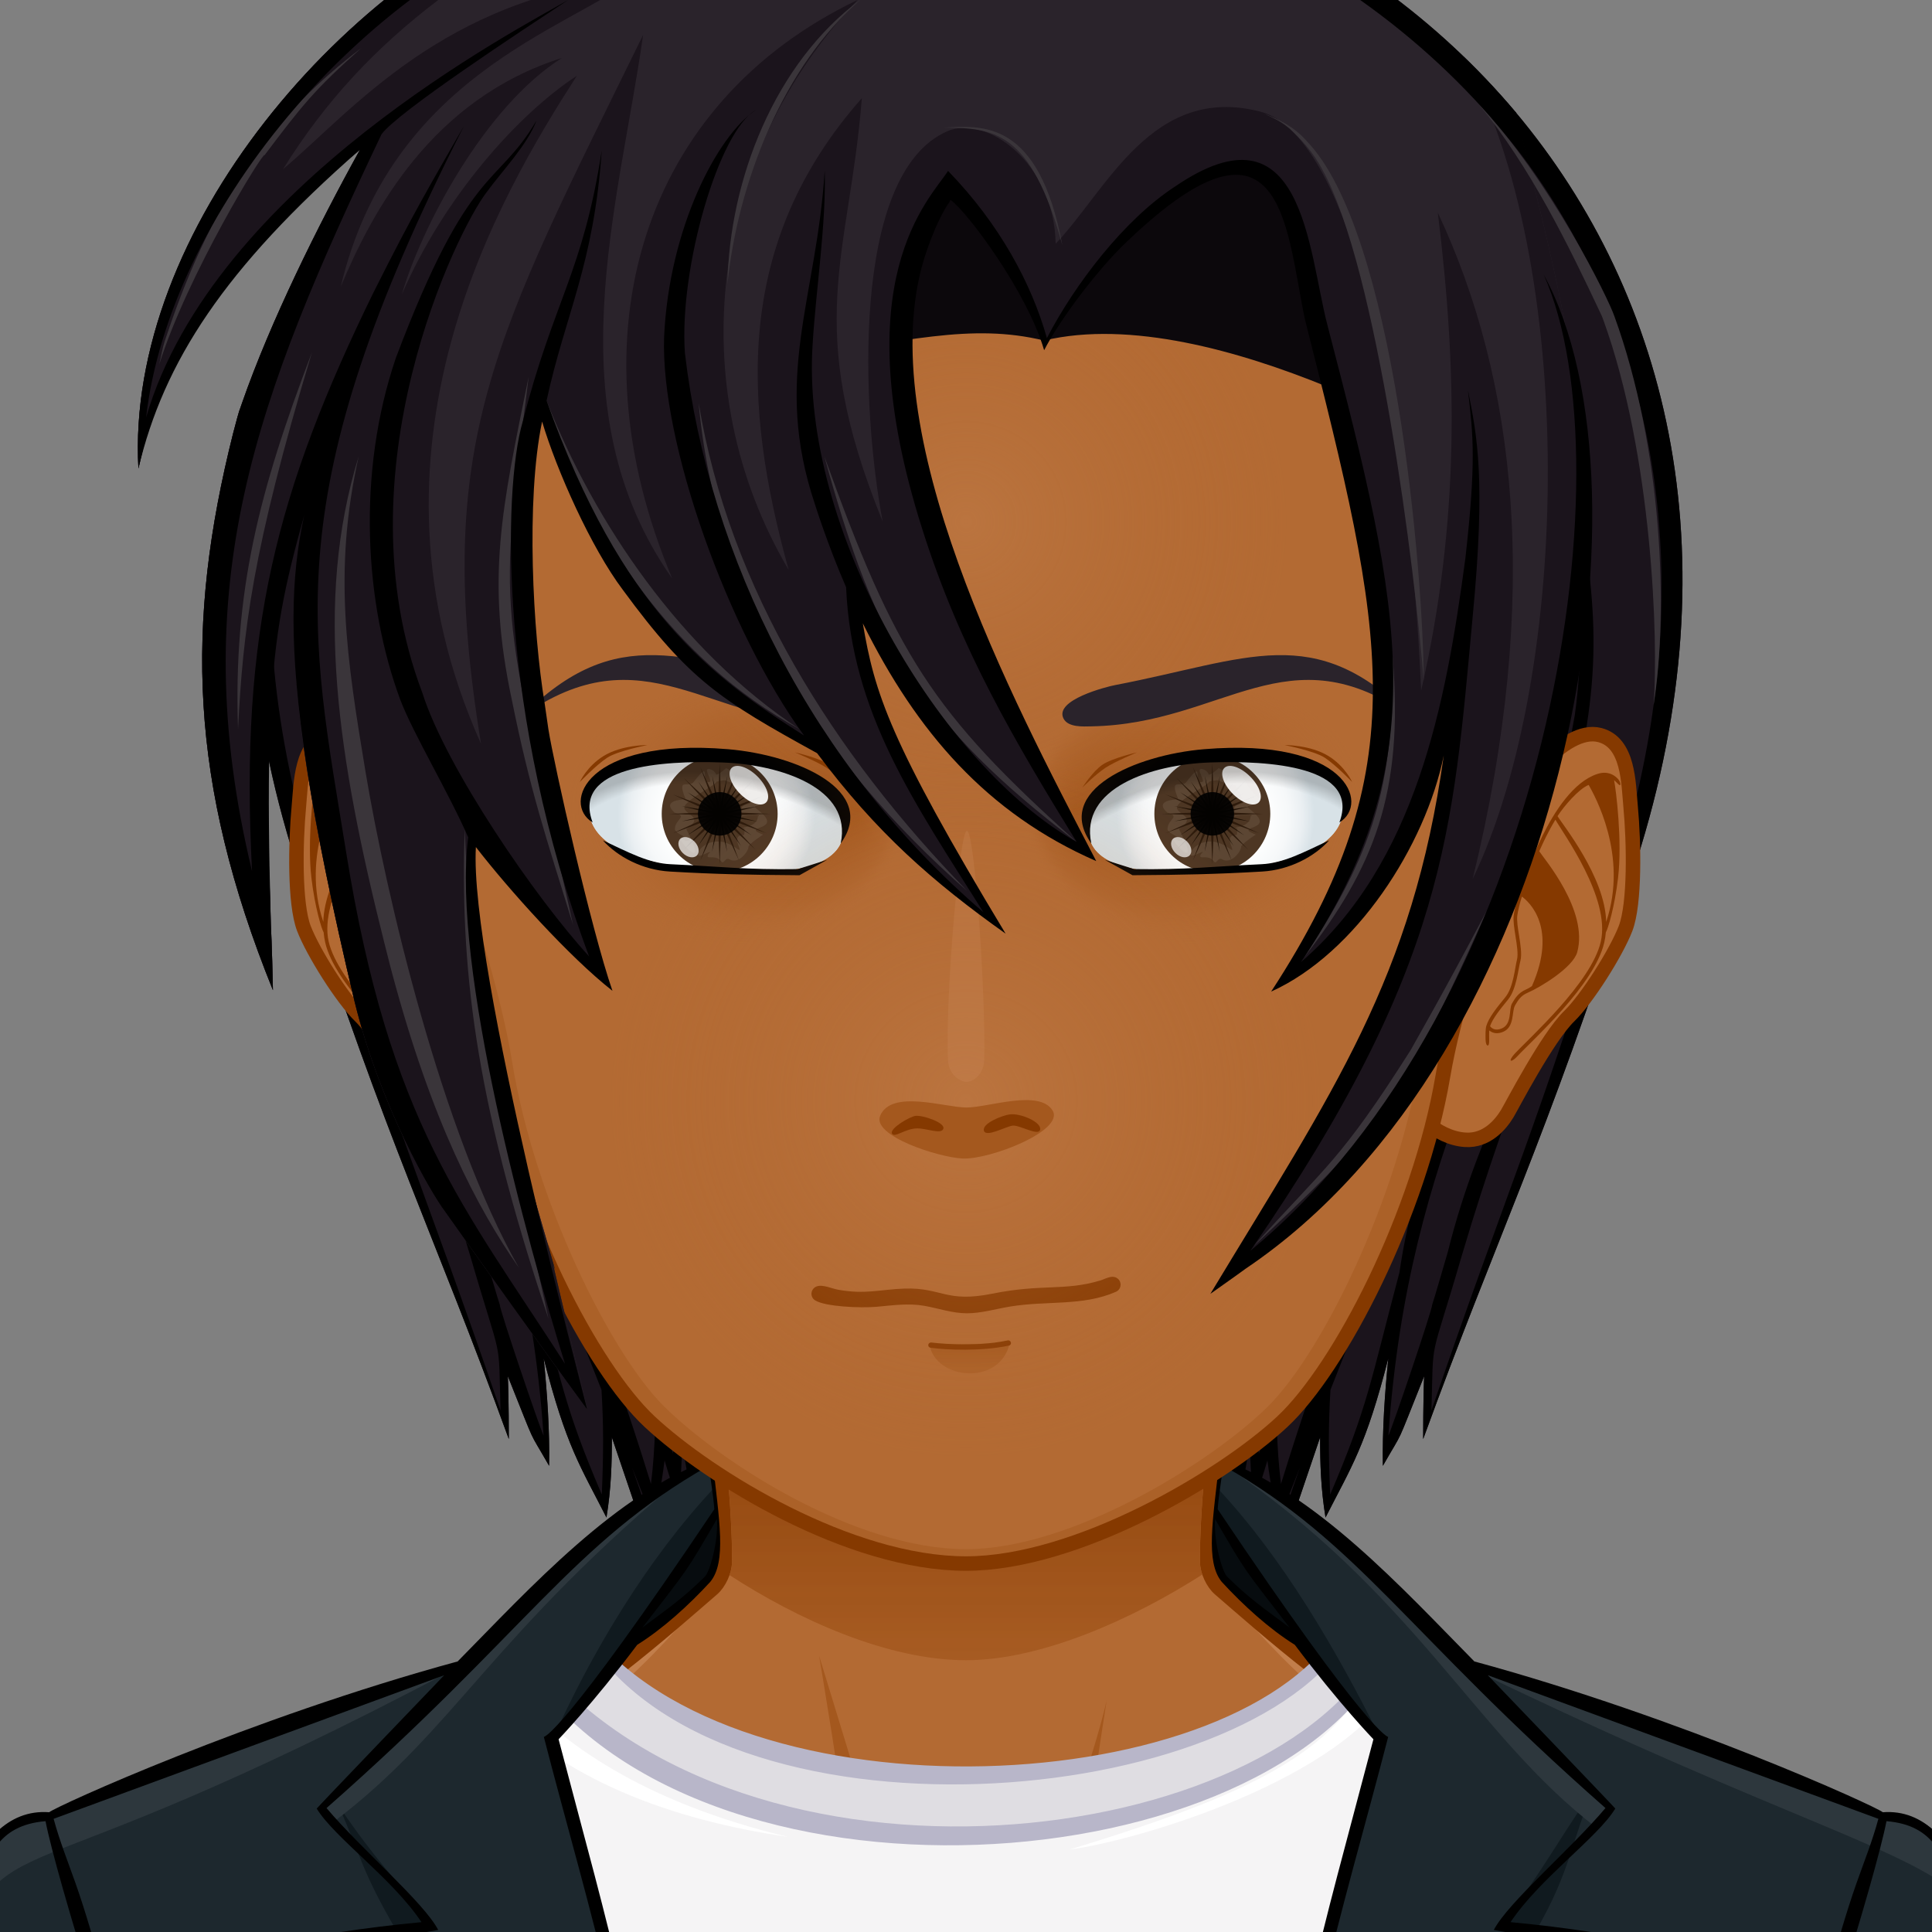 <?xml version="1.0"?>
<svg xmlns="http://www.w3.org/2000/svg" version="1.1" width="600px" height="600px" viewBox="0 0 200 200" style="overflow:hidden!important;">
  <rect x="0" y="0" width="200" height="200" fill="#808080" stroke="none"/>
  <defs id="SvgjsDefs1007">
    <radialGradient id="SvgjsRadialGradient2904" cx="100" cy="114" r="41" gradientUnits="userSpaceOnUse" class="svga-on-canvas-facehighlight-gradient-single-0">
      <stop id="SvgjsStop2905" stop-opacity="0.5" stop-color="#c27e4b" offset="0"/>
      <stop id="SvgjsStop2906" stop-opacity="0" stop-color="#b36a33" offset="0.9"/>
    </radialGradient>
    <radialGradient id="SvgjsRadialGradient2908" cx="100" cy="54" r="37" gradientUnits="userSpaceOnUse" class="svga-on-canvas-facehighlight-gradient-single-1">
      <stop id="SvgjsStop2909" stop-opacity="0.5" stop-color="#c27e4b" offset="0"/>
      <stop id="SvgjsStop2910" stop-opacity="0" stop-color="#b36a33" offset="0.9"/>
    </radialGradient>
    <linearGradient id="SvgjsLinearGradient3033" x1="100" y1="142" x2="100" y2="139" gradientUnits="userSpaceOnUse" class="svga-on-canvas-mouth-gradient-single-0">
      <stop id="SvgjsStop3034" stop-opacity="1" stop-color="#ab6128" offset="0.1"/>
      <stop id="SvgjsStop3035" stop-opacity="1" stop-color="#a4581e" offset="1"/>
    </linearGradient>
    <radialGradient id="SvgjsRadialGradient3848" cx="125.861" cy="84.497" r="10.213" gradientTransform="matrix(-1 0 0 1 200 0)" gradientUnits="userSpaceOnUse" class="svga-on-canvas-eyesback-gradient-left-0">
      <stop id="SvgjsStop3849" stop-opacity="1" stop-color="#ffffff" offset="0"/>
      <stop id="SvgjsStop3850" stop-opacity="1" stop-color="#fdfefe" offset="0.544"/>
      <stop id="SvgjsStop3851" stop-opacity="1" stop-color="#f6f8f9" offset="0.74"/>
      <stop id="SvgjsStop3852" stop-opacity="1" stop-color="#eaeff2" offset="0.879"/>
      <stop id="SvgjsStop3853" stop-opacity="1" stop-color="#d9e3e8" offset="0.992"/>
      <stop id="SvgjsStop3854" stop-opacity="1" stop-color="#d8e2e7" offset="1"/>
    </radialGradient>
    <radialGradient id="SvgjsRadialGradient3856" cx="125.861" cy="84.497" r="10.213" gradientUnits="userSpaceOnUse" class="svga-on-canvas-eyesback-gradient-right-0">
      <stop id="SvgjsStop3857" stop-opacity="1" stop-color="#ffffff" offset="0"/>
      <stop id="SvgjsStop3858" stop-opacity="1" stop-color="#fdfefe" offset="0.544"/>
      <stop id="SvgjsStop3859" stop-opacity="1" stop-color="#f6f8f9" offset="0.74"/>
      <stop id="SvgjsStop3860" stop-opacity="1" stop-color="#eaeff2" offset="0.879"/>
      <stop id="SvgjsStop3861" stop-opacity="1" stop-color="#d9e3e8" offset="0.992"/>
      <stop id="SvgjsStop3862" stop-opacity="1" stop-color="#d8e2e7" offset="1"/>
    </radialGradient>
    <radialGradient id="SvgjsRadialGradient3864" cx="125.861" cy="84.497" r="10.213" gradientTransform="matrix(-1 0 0 1 200 0)" gradientUnits="userSpaceOnUse" class="svga-on-canvas-eyesfront-gradient-left-0">
      <stop id="SvgjsStop3865" stop-opacity="1" stop-color="#ffffff" offset="0"/>
      <stop id="SvgjsStop3866" stop-opacity="1" stop-color="#fdfefe" offset="0.544"/>
      <stop id="SvgjsStop3867" stop-opacity="1" stop-color="#f6f8f9" offset="0.74"/>
      <stop id="SvgjsStop3868" stop-opacity="1" stop-color="#eaeff2" offset="0.879"/>
      <stop id="SvgjsStop3869" stop-opacity="1" stop-color="#d9e3e8" offset="0.992"/>
      <stop id="SvgjsStop3870" stop-opacity="1" stop-color="#d8e2e7" offset="1"/>
    </radialGradient>
    <radialGradient id="SvgjsRadialGradient3874" cx="123.755" cy="83.738" fx="136.189" fy="83.773" r="17.684" gradientTransform="matrix(1 0.021 0.017 -0.8 -48.877 148.139)" gradientUnits="userSpaceOnUse" class="svga-on-canvas-eyesfront-gradient-left-3">
      <stop id="SvgjsStop3875" stop-opacity="1" stop-color="#a4581e" offset="0"/>
      <stop id="SvgjsStop3876" stop-opacity="0.3" stop-color="#a4581e" offset="0.7"/>
      <stop id="SvgjsStop3877" stop-opacity="0" stop-color="#b36a33" offset="1"/>
    </radialGradient>
    <radialGradient id="SvgjsRadialGradient3879" cx="122.636" cy="100.958" r="25.824" gradientTransform="matrix(-0.875 -0.485 -0.364 0.656 221.333 94.188)" gradientUnits="userSpaceOnUse" class="svga-on-canvas-eyesfront-gradient-left-4">
      <stop id="SvgjsStop3880" stop-opacity="0" stop-color="#000000" offset="0.94"/>
      <stop id="SvgjsStop3881" stop-opacity="0.2" stop-color="#000000" offset="1"/>
    </radialGradient>
    <radialGradient id="SvgjsRadialGradient3885" cx="125.861" cy="84.497" r="10.213" gradientUnits="userSpaceOnUse" class="svga-on-canvas-eyesfront-gradient-right-0">
      <stop id="SvgjsStop3886" stop-opacity="1" stop-color="#ffffff" offset="0"/>
      <stop id="SvgjsStop3887" stop-opacity="1" stop-color="#fdfefe" offset="0.544"/>
      <stop id="SvgjsStop3888" stop-opacity="1" stop-color="#f6f8f9" offset="0.74"/>
      <stop id="SvgjsStop3889" stop-opacity="1" stop-color="#eaeff2" offset="0.879"/>
      <stop id="SvgjsStop3890" stop-opacity="1" stop-color="#d9e3e8" offset="0.992"/>
      <stop id="SvgjsStop3891" stop-opacity="1" stop-color="#d8e2e7" offset="1"/>
    </radialGradient>
    <radialGradient id="SvgjsRadialGradient3895" cx="123.755" cy="83.738" fx="136.19" fy="83.773" r="17.685" gradientTransform="matrix(-1 0.021 -0.017 -0.8 248.877 148.139)" gradientUnits="userSpaceOnUse" class="svga-on-canvas-eyesfront-gradient-right-3">
      <stop id="SvgjsStop3896" stop-opacity="1" stop-color="#a4581e" offset="0"/>
      <stop id="SvgjsStop3897" stop-opacity="0.3" stop-color="#a4581e" offset="0.7"/>
      <stop id="SvgjsStop3898" stop-opacity="0" stop-color="#b36a33" offset="1"/>
    </radialGradient>
    <radialGradient id="SvgjsRadialGradient3900" cx="122.636" cy="100.958" r="25.824" gradientTransform="matrix(0.875 -0.485 0.364 0.656 -21.333 94.188)" gradientUnits="userSpaceOnUse" class="svga-on-canvas-eyesfront-gradient-right-4">
      <stop id="SvgjsStop3901" stop-opacity="0" stop-color="#000000" offset="0.94"/>
      <stop id="SvgjsStop3902" stop-opacity="0.2" stop-color="#000000" offset="1"/>
    </radialGradient>
    <radialGradient id="SvgjsRadialGradient3907" cx="-568.659" cy="-521.042" r="59.751" gradientTransform="matrix(0.096 -0.025 0.025 0.096 141.281 119.989)" gradientUnits="userSpaceOnUse" class="svga-on-canvas-eyesiris-gradient-left-1">
      <stop id="SvgjsStop3908" stop-opacity="1" stop-color="#ffffff" offset="0"/>
      <stop id="SvgjsStop3909" stop-opacity="0" stop-color="#ffffff" offset="1"/>
    </radialGradient>
    <radialGradient id="SvgjsRadialGradient3911" cx="-582.838" cy="-519.099" r="59.745" gradientTransform="matrix(0.099 8.856319e-004 -0.001 0.099 131.113 135.986)" gradientUnits="userSpaceOnUse" class="svga-on-canvas-eyesiris-gradient-left-2">
      <stop id="SvgjsStop3912" stop-opacity="1" stop-color="#ffffff" offset="0"/>
      <stop id="SvgjsStop3913" stop-opacity="0" stop-color="#ffffff" offset="1"/>
    </radialGradient>
    <linearGradient id="SvgjsLinearGradient3917" x1="122.67" y1="88.268" x2="123.606" y2="87.152" gradientTransform="matrix(1 0 0 1 -52 0)" gradientUnits="userSpaceOnUse" class="svga-on-canvas-eyesiris-gradient-left-5">
      <stop id="SvgjsStop3918" stop-opacity="1" stop-color="#ffffff" offset="0"/>
      <stop id="SvgjsStop3919" stop-opacity="0" stop-color="#ffffff" offset="1"/>
    </linearGradient>
    <linearGradient id="SvgjsLinearGradient3921" x1="127.212" y1="82.296" x2="126.463" y2="83.189" gradientTransform="matrix(1 0 0 1 -52 0)" gradientUnits="userSpaceOnUse" class="svga-on-canvas-eyesiris-gradient-left-6">
      <stop id="SvgjsStop3922" stop-opacity="1" stop-color="#ffffff" offset="0"/>
      <stop id="SvgjsStop3923" stop-opacity="0" stop-color="#ffffff" offset="1"/>
    </linearGradient>
    <linearGradient id="SvgjsLinearGradient3925" x1="129.636" y1="79.822" x2="127.91" y2="81.879" gradientTransform="matrix(1 0 0 1 -52 0)" gradientUnits="userSpaceOnUse" class="svga-on-canvas-eyesiris-gradient-left-7">
      <stop id="SvgjsStop3926" stop-opacity="1" stop-color="#ffffff" offset="0"/>
      <stop id="SvgjsStop3927" stop-opacity="0" stop-color="#ffffff" offset="1"/>
    </linearGradient>
    <radialGradient id="SvgjsRadialGradient3930" cx="-568.654" cy="-521.042" r="59.752" gradientTransform="matrix(0.096 -0.025 0.025 0.096 193.28 119.989)" gradientUnits="userSpaceOnUse" class="svga-on-canvas-eyesiris-gradient-right-1">
      <stop id="SvgjsStop3931" stop-opacity="1" stop-color="#ffffff" offset="0"/>
      <stop id="SvgjsStop3932" stop-opacity="0" stop-color="#ffffff" offset="1"/>
    </radialGradient>
    <radialGradient id="SvgjsRadialGradient3934" cx="-582.833" cy="-519.102" r="59.747" gradientTransform="matrix(0.099 8.856319e-004 -0.001 0.099 183.113 135.986)" gradientUnits="userSpaceOnUse" class="svga-on-canvas-eyesiris-gradient-right-2">
      <stop id="SvgjsStop3935" stop-opacity="1" stop-color="#ffffff" offset="0"/>
      <stop id="SvgjsStop3936" stop-opacity="0" stop-color="#ffffff" offset="1"/>
    </radialGradient>
    <linearGradient id="SvgjsLinearGradient3940" x1="122.67" y1="88.268" x2="123.606" y2="87.152" gradientUnits="userSpaceOnUse" class="svga-on-canvas-eyesiris-gradient-right-5">
      <stop id="SvgjsStop3941" stop-opacity="1" stop-color="#ffffff" offset="0"/>
      <stop id="SvgjsStop3942" stop-opacity="0" stop-color="#ffffff" offset="1"/>
    </linearGradient>
    <linearGradient id="SvgjsLinearGradient3944" x1="127.212" y1="82.296" x2="126.463" y2="83.189" gradientUnits="userSpaceOnUse" class="svga-on-canvas-eyesiris-gradient-right-6">
      <stop id="SvgjsStop3945" stop-opacity="1" stop-color="#ffffff" offset="0"/>
      <stop id="SvgjsStop3946" stop-opacity="0" stop-color="#ffffff" offset="1"/>
    </linearGradient>
    <linearGradient id="SvgjsLinearGradient3948" x1="129.636" y1="79.822" x2="127.91" y2="81.879" gradientUnits="userSpaceOnUse" class="svga-on-canvas-eyesiris-gradient-right-7">
      <stop id="SvgjsStop3949" stop-opacity="1" stop-color="#ffffff" offset="0"/>
      <stop id="SvgjsStop3950" stop-opacity="0" stop-color="#ffffff" offset="1"/>
    </linearGradient>
    <radialGradient id="SvgjsRadialGradient4066" cx="100" cy="225" r="250" gradientUnits="userSpaceOnUse" class="svga-on-canvas-backs-gradient-single-1">
      <stop id="SvgjsStop4067" stop-opacity="0" stop-color="#ecf0f1" offset="0"/>
      <stop id="SvgjsStop4068" stop-opacity="1" stop-color="#c6dce2" offset="1"/>
    </radialGradient>
    <linearGradient id="SvgjsLinearGradient4108" x1="100" y1="172" x2="100" y2="122" gradientUnits="userSpaceOnUse" class="svga-on-canvas-chinshadow-gradient-single-0">
      <stop id="SvgjsStop4109" stop-opacity="0.8" stop-color="#a4581e" offset="0"/>
      <stop id="SvgjsStop4110" stop-opacity="1" stop-color="#853900" offset="0.7"/>
    </linearGradient>
  </defs>
  <g id="svga-group-wrapper">
    <g id="svga-group-backs-single"/>
    <g id="svga-group-humanwrap-move" transform="matrix(1,0,0,1,0,0)">
      <g id="svga-group-humanwrap" transform="matrix(1,0,0,1,0,0)">
        <g id="svga-group-hair-back-move" transform="matrix(1,0,0,1,0,0)">
          <g id="svga-group-hair-back" transform="matrix(1.02,0,0,1,-2,-0.01)">
            <path id="SvgjsPath3969" d="M155.728 11.564H44.272C28.491 30.71 21.813 58.319 32.461 90.745c8.949 28.091 13.512 36.882 21.14 58.24 0 0 0.003-4.164-0.1-6.51 3.068 7.797 1.906 5.192 4.189 9.279 0.064-3.704-0.192-7.47-0.55-11.13 2.294 9.156 3.72 11.162 6.37 16.48 0.481-3.005 0.55-5.61 0.55-8.3 0.006 0.022 5.33 16.002 5.33 16.02 0.26 0.771 0.51 1.5 0.73 2.15 0.284-3.106 0.558-7.202 0.773-11.023 0.698 2.131 1.545 4.613 2.445 7.111 0.388 2.607 0.785 5.354 1.151 8.021 0.15-1.35 50.867-1.35 51.018 0 0.366-2.668 0.764-5.415 1.151-8.023 0.9-2.498 1.747-4.979 2.445-7.109 0.216 3.821 0.489 7.917 0.773 11.023 0.221-0.65 0.471-1.38 0.73-2.15 0-0.018 5.324-15.997 5.33-16.02 0 2.689 0.068 5.295 0.55 8.3 2.65-5.318 4.076-7.324 6.37-16.48 -0.357 3.66-0.614 7.426-0.55 11.13 2.283-4.087 1.121-1.482 4.189-9.279 -0.103 2.346-0.1 6.51-0.1 6.51 7.628-21.358 12.19-30.149 21.14-58.24C178.187 58.319 171.509 30.71 155.728 11.564z" fill="#1b141c" stroke-width="none" opacity="1"/>
            <path id="SvgjsPath3970" d="M155.731 11.562l1.149 5.18c13.415 18.712 18.158 44.437 8.958 73.864 -7.896 26.509-10.606 31.566-18.6 55.41 0.228-8.06-0.251-4.342 3.07-15.99 5.598-19.239 8.217-21.629 8.96-32.09 -1.767 11.506-7.022 17.952-10.37 31.68 -0.112 0.387-1.438 5.071-1.58 5.44 0 0.564-3.993 12.566-4.45 13.58 2.057-30.407 12.97-43.777 18.92-67.34 3.275-14.069 1.713-20.565-0.21-34.17 -0.978-6.889-2.307-14.719-5.38-17.19 3.303 3.303 4.087 11.762 4.66 17.22 0.404 3.898 2.475 15.697 0.93 26.87 -3.525 20.76-15.2 39.243-17.79 57.66 0 0 0.01 0.01 0 0.02 -2.935 11.237-3.169 13.813-7.04 23.021 -0.176-4.356-0.183-7.088 0.031-10.836 5.971-15.562 4.394-10.082 7.99-29.964 -0.22 0.598-3.94 11.747-7.424 22.354 0.236-2.84 0.535-6.295 0.902-10.704 0 0 0 0.01-0.01 0.03 -3.081 20.755-1.168 10.467-6.479 28.02 -1.796-14.726 2.294-35.978 2.71-39.279 -3.055 12.144-4.802 21.952-4.28 33.93 -0.307 0.995-0.52 1.694-0.678 2.22 -0.717-11.735-0.791-13.635-0.795-13.939 -0.376 17.315 0.313 1.76-2.906 25.071 -0.216 0.637-0.442 1.305-0.69 2.038 -0.74-5.766-1.127-13.335-1.421-16.189 -2.111-0.395-4.519-0.51-6.55-0.51 -9.976 0.257-3.828 0.929-17.36 1.256 -13.532-0.327-7.385-0.999-17.361-1.256 -2.031 0-4.438 0.115-6.55 0.51 -0.294 2.854-0.68 10.424-1.42 16.189 -0.249-0.733-0.475-1.401-0.69-2.038 -3.211-23.254-2.532-7.841-2.906-25.071 -0.004 0.305-0.079 2.204-0.795 13.94 -0.158-0.524-0.371-1.225-0.678-2.221 0.521-11.978-1.225-21.786-4.28-33.93 0.416 3.302 4.506 24.554 2.71 39.279 -5.323-17.587-3.395-7.268-6.479-28.02 -0.01-0.021-0.01-0.03-0.01-0.03 0.368 4.41 0.666 7.865 0.902 10.705 -3.483-10.606-7.204-21.757-7.424-22.354 3.596 19.873 2.02 14.401 7.991 29.965 0.214 3.747 0.207 6.479 0.031 10.835 -3.871-9.208-4.105-11.783-7.04-23.021 -0.01-0.01 0-0.02 0-0.02 -2.59-18.417-14.265-36.9-17.79-57.66 -1.545-11.173 0.525-22.972 0.93-26.87 0.573-5.458 1.357-13.917 4.66-17.22 -3.073 2.471-4.402 10.301-5.38 17.19 -1.923 13.605-3.485 20.101-0.21 34.17 5.95 23.563 16.863 36.933 18.92 67.34 -0.457-1.014-4.45-13.016-4.45-13.58 -0.143-0.369-1.468-5.054-1.58-5.44 -3.348-13.728-8.604-20.174-10.37-31.68 0.743 10.461 3.362 12.851 8.96 32.09 3.321 11.648 2.843 7.931 3.07 15.99 -7.993-23.844-10.703-28.901-18.6-55.41 -9.2-29.427-4.457-55.152 8.958-73.864l1.149-5.18C28.488 30.708 21.813 58.32 32.461 90.745c8.949 28.091 13.512 36.882 21.14 58.24 0 0 0.003-4.164-0.1-6.51 3.068 7.797 1.906 5.192 4.189 9.279 0.064-3.704-0.192-7.47-0.55-11.13 2.294 9.156 3.72 11.162 6.37 16.48 0.481-3.005 0.55-5.61 0.55-8.3 0.006 0.022 5.33 16.002 5.33 16.02 0.26 0.771 0.51 1.5 0.73 2.15 0.284-3.106 0.558-7.202 0.773-11.023 2.884 8.8 2.179 4.808 3.597 15.133 0.15-1.35 0.303-2.573 0.458-3.707 0.02 0.052 0.041 0.105 0.061 0.157 2.231-14.414 2.258-12.435 3.011-18.76 19.125 1.023 24.679 1.032 43.959 0 0.757 6.367 0.762 4.21 3.011 18.76 0.021-0.052 0.041-0.105 0.061-0.158 0.155 1.134 0.308 2.358 0.458 3.708 1.419-10.337 0.714-6.334 3.597-15.133 0.216 3.821 0.489 7.917 0.773 11.023 0.221-0.65 0.471-1.38 0.73-2.15 0-0.018 5.324-15.997 5.33-16.02 0 2.689 0.068 5.295 0.55 8.3 2.65-5.318 4.076-7.324 6.37-16.48 -0.357 3.66-0.614 7.426-0.55 11.13 2.283-4.087 1.121-1.482 4.189-9.279 -0.103 2.346-0.1 6.51-0.1 6.51 7.628-21.358 12.19-30.149 21.14-58.24C178.187 58.32 171.512 30.708 155.731 11.562zM69.491 163.165c-1.323-5.24-2.458-8.576-3.365-11.2 1.074 2.769 1.867 4.804 2.233 5.771 0.499-2.595 0.93-5.54 1.05-6.54 0.171 0.597 0.405 1.37 0.686 2.266C69.925 156.226 69.726 159.425 69.491 163.165zM71.052 153.015c0.061-1.21 0.115-2.355 0.159-3.379 0.122 0.597 0.601 3.492 1.213 7.415C71.652 154.783 71.276 153.685 71.052 153.015zM77.631 148.405c-0.097 0.384-0.678 3.295-1.321 6.632 0.183-2.979 0.253-5.581 0.209-7.292 1.364-0.173 5.699-0.332 12.026 0.629C85.419 148.395 81.815 148.405 77.631 148.405zM122.369 148.405c-4.185 0-7.789-0.011-10.915-0.031 5.565-0.845 10.097-0.874 12.026-0.629 -0.044 1.711 0.026 4.312 0.21 7.29C123.047 151.698 122.466 148.788 122.369 148.405zM127.576 157.051c0.611-3.924 1.091-6.818 1.213-7.415 0.044 1.023 0.098 2.168 0.159 3.379C128.724 153.684 128.348 154.783 127.576 157.051zM130.509 163.165c-0.234-3.74-0.434-6.939-0.604-9.704 0.28-0.896 0.515-1.669 0.686-2.266 0.119 1 0.551 3.945 1.05 6.54 0.366-0.967 1.159-3.004 2.234-5.776C132.968 154.584 131.833 157.921 130.509 163.165z" fill="#000000" stroke-width="none" opacity="1"/>
          </g>
        </g>
        <g id="svga-group-humanbody-single">
          <path id="SvgjsPath2911" d="M195.417 199.778c-2.196-4.746-8.195-11.779-14.86-13.722 -8.239-2.403-26.837-5.308-33.733-6.923 -5.528-1.296-16.662-11.294-20.564-14.65 -0.7-0.6-1.273-1.839-1.287-2.76 -0.139-10.864 4.195-39.724 4.195-39.724H100 70.833c0 0 4.334 28.859 4.193 39.724 -0.011 0.921-0.587 2.16-1.285 2.76 -3.902 3.356-15.036 13.354-20.564 14.65 -6.897 1.615-25.495 4.619-33.733 7.022 -6.667 1.942-12.664 8.876-14.86 13.622 -3.708 8.008-4.584 22.5-4.584 35h100 100C200 222.278 199.123 207.786 195.417 199.778z" fill="#b36a33" stroke-width="none" opacity="1" stroke="none"/>
          <path id="SvgjsPath2912" d="M159.156 184.058c24.342 3.542 34.586 8.708 37.794 50.721H200c0-12.5-0.877-26.992-4.583-35 -2.196-4.746-8.195-11.779-14.86-13.722 -8.239-2.403-26.837-5.308-33.733-6.923 -5.528-1.296-18.242-12.069-21.643-16.35 3.36 4.704 12.791 15.605 21.054 18.46C150.188 182.61 153.48 183.232 159.156 184.058zM53.766 181.244c8.263-2.854 17.693-13.756 21.054-18.46 -3.4 4.28-16.114 15.054-21.643 16.35 -6.896 1.615-25.494 4.619-33.733 7.022 -6.665 1.942-12.664 8.876-14.86 13.622 -3.706 8.008-4.583 22.5-4.583 35h3.05c3.188-41.744 13.475-47.183 37.794-50.721C46.52 183.232 49.813 182.61 53.766 181.244z" fill="#c27e4b" stroke-width="none" opacity="1" stroke="none"/>
          <path id="SvgjsPath2913" d="M95.646 197.62c0 0-5.074-1.609-7.083-2.379 -10.449-4.009-44.395-6.607-44.395-6.607s35.754 1.419 43.644 2.779c-0.458-4.767-3.017-20.004-3.017-20.004s5.149 16.815 6.409 21.057C91.878 194.734 95.646 197.62 95.646 197.62zM106.445 196.278c-0.089 0.073-0.191 0.168-0.302 0.268C106.256 196.461 106.358 196.372 106.445 196.278zM95.646 197.62c0 0 2.893 2.992 4.347 3.03 1.91 0.051 4.828-2.899 6.151-4.104 -1.265 0.957-4.159 1.391-5.31 1.436C99.504 198.033 95.646 197.62 95.646 197.62zM116.664 190.101c-1.545 0.248-4.386 0.789-4.386 0.789l2.287-14.89c-0.646 3.071-4.474 16.211-8.12 20.278 1.91-1.616 6.158-2.391 8.324-2.704 10.236-1.484 10.232-1.483 41.062-4.94C155.831 188.634 126.76 188.479 116.664 190.101z" fill="#a4581e" stroke-width="none" opacity="1" stroke="none"/>
          <path id="SvgjsPath2914" d="M195.417 199.778c-2.196-4.746-8.195-11.779-14.86-13.722 -8.239-2.403-26.837-5.308-33.733-6.923 -5.528-1.296-16.662-11.294-20.564-14.65 -0.7-0.6-1.273-1.839-1.287-2.76 -0.139-10.864 4.195-39.724 4.195-39.724H100 70.833c0 0 4.334 28.859 4.193 39.724 -0.011 0.921-0.587 2.16-1.285 2.76 -3.902 3.356-15.036 13.354-20.564 14.65 -6.897 1.615-25.495 4.619-33.733 7.022 -6.667 1.942-12.664 8.876-14.86 13.622 -3.708 8.008-4.584 22.5-4.584 35h100 100C200 222.278 199.123 207.786 195.417 199.778z" fill="none" stroke="#853900" stroke-width="1.5" opacity="1"/>
        </g>
        <g id="svga-group-chinshadow-single">
          <path id="SvgjsPath4107" d="M75.517 163.052c6.979 4.54 16.307 8.814 24.485 8.814 7.828 0 17.345-4.309 24.458-8.869 -0.145-0.428-0.233-0.862-0.239-1.264 -0.126-9.877 3.345-34.021 4.076-38.983H71.703c0.73 4.963 4.202 29.106 4.074 38.982C75.772 162.146 75.676 162.603 75.517 163.052z" fill="url(#SvgjsLinearGradient4108)" opacity="1"/>
        </g>
        <g id="svga-group-clothes-single">
          <path id="SvgjsPath4079" d="M42.77 235.757l1.323-60.852c0 0 10.194-2.487 16.635-6.313 17.496 21.953 69.451 17.333 78.336-0.62 1.489 0.525 2.721 1.197 4.262 1.713 5 3.386 9.213 4.494 9.213 4.494l0.935 61.685C139.188 236.052 42.77 235.757 42.77 235.757z" fill="#f5f4f5" stroke-width="none" opacity="1"/>
          <path id="SvgjsPath4080" d="M154.014 177.705c-4.236-0.719-7.611-1.697-9.452-3.544 -5.343 10.025-26.763 16.378-33.855 17.309 20.554-6.276 29.188-10.813 32.598-21.583 1.99 2.383 6.522 3.549 12.313 4.538L154.014 177.705zM52.67 174.381c1.454-0.312 2.18-1.234 3.623-1.593l-1.528-1.867c-3.114 2.234-8.971 3.305-15.9 4.424l0.188 3.738c3.956-0.79 7.817-1.788 11.429-3.323 7.483 8.485 19.168 12.659 31.06 14.387C66.624 186.562 58.07 180.511 52.67 174.381z" fill="#ffffff" stroke-width="none" opacity="1"/>
          <path id="SvgjsPath4081" d="M137.861 170.055c-5.929 11.361-50.74 24.595-76.009 0.866 -1.571 0.615-6.271 2.085-6.271 2.085 18.406 23.08 72.345 23.227 86.702-0.112C142.221 172.87 139.321 170.737 137.861 170.055z" fill="#dfdde2" stroke-width="none" opacity="1"/>
          <path id="SvgjsPath4082" d="M139.008 167.841c-10.087 18.575-62.578 21.204-78.239 0.625 -5.72 1.556-11.219 4.876-16.756 5.707l-1.243 61.584 110.703 0.107 -0.855-62.386c-3.369-0.707-6.501-2.737-9.254-3.894C141.842 168.945 140.55 168.37 139.008 167.841zM60.39 169.087c13.903 23.086 68.817 18.455 79.419 0.099 1.286 0.499 1.615 0.696 3.106 1.183 -10.982 21.208-65.306 27.967-87.525 1.147C55.546 171.476 58.823 169.629 60.39 169.087zM54.287 172.418c17.963 27.046 77.26 22.856 89.583-1.287 1.771 1.391 4.53 2.989 7.936 3.735l1.66 59.08 -110.377 0.016 1.904-58.299C47.777 174.264 52.247 173.232 54.287 172.418z" fill="#b8b6c9" stroke-width="none" opacity="1"/>
          <path id="SvgjsPath4083" d="M-4.529 235.566c-2.574-13.852-2.292-47.592 9.013-47.521 13.136-5.311 29.269-11.404 42.802-15.311 6.908-7.246 13.436-14.137 26.188-21.314 0.389 2.599 1.874 8.541 0.011 11.773 -1.355 2.352-5.783 5.576-9.554 8.368 -2.029 2.72-3.927 5.374-6.599 9.089 5.168 22.301 9.601 33.78 10.097 53.123 0 0-1.452 0.689 64.471 0.397 2.215-22.339 4.993-33.561 10.379-54.098 0 0-4.308-5.014-7.207-8.87 -2.054-1.997-8.36-7.532-8.84-8.651 -1.175-2.741-0.548-6.188 0.11-11.367 10.793 4.873 17 12.021 26.082 21.303 7.729 2.119 30.86 9.967 42.445 15.216 3.965-0.11 6.203 1.999 7.872 5.466 5.405 11.195 4.126 27.297 2.18 42.789C185.83 235.989 49.887 238.17-4.529 235.566z" fill="#1d282e" stroke-width="none" opacity="1" stroke="none"/>
          <path id="SvgjsPath4084" d="M73.875 154.081c0.16 1.07 0.304 2.085 0.411 3.041 -0.218 0.266-17.212 23.353-17.336 23.525C61.126 171.148 67.1 161.305 73.875 154.081zM126.053 154.081c-0.159 1.07-0.184 2.085-0.291 3.041 0.218 0.266 16.931 22.469 17.054 22.642C138.391 170.914 132.828 161.305 126.053 154.081zM165.008 185.154c-4.28 6.231-5.194 8.382-9.879 14.557 1.071 0 2.799 0.166 3.87 0.166C162.663 193.592 162.67 190.393 165.008 185.154zM169.394 230.379c3.793-8.9 6.934-16.711 10.739-25.624l-1.247-2.014C175.717 211.896 172.354 221.199 169.394 230.379zM41.048 199.877c1.071 0 2.799-0.166 3.871-0.166 -4.685-6.175-5.599-6.561-9.878-12.792C37.377 192.158 37.384 193.592 41.048 199.877zM21.161 202.741l-1.247 2.014c3.806 8.913 4.765 16.724 8.559 25.624C25.512 221.199 24.33 211.896 21.161 202.741z" fill="#101a1f" stroke-width="none" opacity="1" stroke="none"/>
          <path id="SvgjsPath4085" d="M65.638 169.283c1.181-1.646 5.237-7.272 8.601-12.561C75.227 162.179 73.413 165.416 65.638 169.283zM125.74 156.36c2.553 4.396 5.562 8.772 8.664 12.803C126 165.336 125.435 161.423 125.74 156.36z" fill="#070c0f" stroke-width="none" opacity="1" stroke="none"/>
          <path id="SvgjsPath4086" d="M126.318 151.359c0.008-0.061 0.017-0.118 0.023-0.174 18.093 9.999 28.576 25.02 40.747 36.217 -0.448 0.721-1.228 1.193-1.687 1.905C152.656 179.609 146.599 164.946 126.318 151.359zM71.736 152.022c-15.034 8.213-36.242 33.357-38.318 35.269 0.448 0.724 0.691 0.577 1.15 1.288C47.314 178.882 50.793 169.283 71.736 152.022zM194.869 187.704c-1-0.799-24.646-10.039-42.59-14.969 33.698 16.299 45.587 18.545 51.471 24.321C203.367 196.057 202.586 187.489 194.869 187.704zM47.458 172.555c-13.524 3.914-30.839 10.098-42.975 15.491 -5.364 0.106-9.208 7.93-10.031 16.084C1.914 187.317-1.773 198.62 47.458 172.555z" fill="#2d373d" stroke-width="none" opacity="1" stroke="none"/>
          <path id="SvgjsPath4087" d="M206.6 210.062c-0.34-8.635-3.055-23.103-11.691-22.46 -0.714-0.61-20.822-9.767-42.285-15.611 -7.353-7.455-16.515-17.598-26.371-20.957 -0.711 6.428-1.477 10.622 0.216 12.714 2.241 2.439 4.93 4.879 7.568 6.522 4.616 6.136 8.139 9.778 8.139 9.778 -5.43 20.703-8.815 31.314-10.973 53.688H68.798c-2.157-22.373-5.543-32.984-10.973-53.688 0 0 3.522-3.643 8.139-9.778 2.639-1.644 5.327-4.083 7.568-6.522 1.692-2.092 0.927-6.286 0.216-12.714 -9.856 3.359-19.019 13.502-26.371 20.957 -21.463 5.845-41.571 15.001-42.285 15.611 -8.637-0.643-11.352 13.825-11.691 22.46 -0.411 10.487 1.435 24.938 1.585 25.938h210.029C205.165 234.999 207.011 220.549 206.6 210.062zM72.984 163.194c-2.258 2.233-3.658 3.181-6.473 5.282 4.829-6.271 4.341-5.433 7.708-11.229C74.37 159.739 73.433 162.751 72.984 163.194zM-3.172 234.028c-1.082-12.844-2.916-24.41 0.43-36.992 1.281-4.827 2.484-8.095 7.455-8.509 1.067 5.538 8.132 28.724 14.298 44.533 -6.226-24.192-5.311-18.81-8.219-28.452 -0.964-3.235-1.854-6.486-2.979-9.672 -0.783-2.214-1.65-4.387-2.262-6.653l40.433-14.865c-0.279 0.283-12.895 13.434-13.199 13.804 1.847 3.021 7.816 7.222 10.845 11.758 -12.436 1.174-18.508 3.173-23 3.84 0.331 0.919 9.061 25.353 9.976 27.656 -1.479-7.917-4.816-20.297-8.637-27.211 1.41-0.179 18.077-2.492 23.393-3.477 -1.476-2.854-8.043-8.437-11.559-12.619 20.646-18.162 25.422-27.402 39.593-35.454 0.15 1.509 0.443 3.011 0.55 4.519 -15.795 23.533-17.649 23.567-17.649 23.567 4.585 17.81 10.532 35.824 10.532 54.073L-3.172 234.028zM127.016 163.194c-0.448-0.443-1.386-3.455-1.235-5.947 3.367 5.797 2.879 4.958 7.708 11.229C130.674 166.375 129.273 165.428 127.016 163.194zM203.172 234.028l-70-0.154c0-18.249 5.947-36.264 10.532-54.073 0 0-1.854-0.034-17.649-23.567 0.106-1.508 0.399-3.01 0.55-4.519 14.171 8.052 18.946 17.292 39.593 35.454 -3.516 4.183-10.083 9.766-11.559 12.619 5.315 0.984 21.982 3.298 23.393 3.477 -3.82 6.914-7.157 19.294-8.637 27.211 0.915-2.304 9.645-26.737 9.976-27.656 -4.492-0.667-10.564-2.666-23-3.84 3.028-4.536 8.998-8.736 10.845-11.758 -0.305-0.37-12.92-13.521-13.199-13.804 0.001 0 40.433 14.865 40.433 14.865 -0.611 2.267-1.479 4.439-2.262 6.653 -1.125 3.186-2.015 6.437-2.979 9.672 -2.908 9.643-1.993 4.26-8.219 28.452 6.166-15.81 13.23-38.995 14.298-44.533 4.971 0.414 6.174 3.682 7.455 8.509C206.088 209.618 204.254 221.185 203.172 234.028z" fill="#000000" stroke-width="none" opacity="1" stroke="none"/>
        </g>
        <g id="svga-group-head" transform="matrix(1,0,0,1,0,0)">
          <g id="svga-group-ears-left-move" transform="matrix(1,0,0,1,-1.5,0)">
            <g id="svga-group-ears-left" transform="matrix(1,0,0,1,0,0)">
              <path id="SvgjsPath2924" d="M45.671 84.344c-1.485-2.462-6.327-9.199-10.031-8.254 -3.012 0.772-2.973 4.971-3.206 7.455 -0.34 3.644-0.464 9.992 0.525 12.568 0.951 2.473 3.96 7.252 5.828 9.075 2.299 2.235 5.97 9.358 6.422 10.097 0.711 1.168 2.137 2.84 4.325 2.708 3.071-0.185 5.724-3.087 5.965-4.485C56.8 105.918 49.536 90.75 45.671 84.344z" fill="#b36a33" stroke="#853900" stroke-width="1.5" opacity="1"/>
              <path id="SvgjsPath2925" d="M44.2 99.341c-0.143-0.563 0.007-1.513 0.154-2.429 0.133-0.835 0.258-1.624 0.182-2.182 -0.289-2.09-1.915-6.06-2.976-8.212 -1.223-2.476-3.199-5.595-5.679-6.399 -1.024-0.333-1.699 0.065-2.089 0.468 -0.288 0.296-0.353 0.645-0.259 0.687 0.095 0.041 0.307-0.248 0.617-0.519 0.254-0.222-0.508-0.04 0 0 -0.205 1.04-0.865 6.302-0.41 10.143 0.358 3.022 1.05 5.279 1.263 5.617 0.031 0.356 0.083 0.705 0.16 1.043 1.002 4.41 7.518 10.177 9.034 11.82 0.28 0.303 0.574 0.483 0.646 0.409s-0.101-0.373-0.379-0.678c-1.498-1.632-7.971-7.381-8.939-11.635 -1.027-4.514 3.912-11.207 4.699-12.623 0.401 0.665 0.742 1.303 1.004 1.835 0.207 0.417 0.434 0.906 0.67 1.435 -0.463 0.738-5.118 6.127-3.934 10.441 0.438 1.591 3.822 3.642 5.131 4.203 0.72 0.31 0.99 0.772 1.304 1.306 0.364 0.624 0.033 2.229 1.23 2.739 0.244 0.104 0.464 0.146 0.659 0.146 0.338 0 0.594-0.13 0.783-0.284 0.02 0.271 0.019 0.619 0.009 0.941 -0.012 0.418 0.047 0.609 0.148 0.617 0.103 0.009 0.21-0.174 0.223-0.587 0.017-0.51 0.014-1.141-0.077-1.444 -0.269-0.889-1.088-1.894-1.957-2.957C44.563 102.197 44.422 100.213 44.2 99.341zM34.969 95.432c-2.348-6.923 1.283-13.229 1.81-14.179 1.012 0.399 2.562 2.193 3.221 3.235C39.52 85.321 35.067 90.775 34.969 95.432zM45.772 106.464c-1.084-0.462-0.706-1.984-1.056-2.584 -0.318-0.542-0.646-1.102-1.479-1.46 -0.18-0.078-0.379-0.196-0.583-0.332 -2.682-6.075 0.293-8.73 1.039-9.273 0.229 0.742 0.399 1.423 0.476 1.97 0.068 0.5-0.059 1.298-0.181 2.068 -0.153 0.955-0.31 1.944-0.147 2.584 0.244 0.953 0.411 2.97 1.291 4.048 0.781 0.956 1.583 1.942 1.857 2.746C46.871 106.391 46.5 106.775 45.772 106.464z" fill="#853900" stroke-width="none" opacity="1" stroke="none"/>
            </g>
          </g>
          <g id="svga-group-ears-right-move" transform="matrix(1,0,0,1,1.5,0)">
            <g id="svga-group-ears-right" transform="matrix(1,0,0,1,0,0)">
              <path id="SvgjsPath2926" d="M154.066 84.344c1.486-2.462 6.328-9.199 10.031-8.254 3.012 0.772 2.973 4.971 3.207 7.455 0.34 3.644 0.463 9.992-0.525 12.568 -0.951 2.473-3.961 7.252-5.828 9.075 -2.299 2.235-5.971 9.358-6.422 10.097 -0.711 1.168-2.137 2.84-4.326 2.708 -3.07-0.185-5.723-3.087-5.965-4.485C142.938 105.918 150.203 90.75 154.066 84.344z" fill="#b36a33" stroke="#853900" stroke-width="1.5" opacity="1"/>
              <path id="SvgjsPath2927" d="M154.322 103.243c-0.869 1.063-1.688 2.068-1.957 2.957 -0.092 0.304-0.094 0.935-0.078 1.444 0.014 0.413 0.121 0.596 0.225 0.587 0.102-0.008 0.16-0.199 0.148-0.617 -0.01-0.322-0.012-0.67 0.008-0.941 0.189 0.154 0.445 0.284 0.783 0.284 0.195 0 0.416-0.042 0.66-0.146 1.195-0.511 0.865-2.116 1.229-2.739 0.314-0.534 0.584-0.997 1.305-1.306 1.309-0.561 4.693-2.611 5.131-4.203 1.184-4.314-3.471-9.704-3.934-10.441 0.234-0.529 0.463-1.018 0.668-1.435 0.264-0.532 0.604-1.171 1.006-1.835 0.787 1.416 5.725 8.108 4.699 12.623 -0.969 4.254-7.441 10.003-8.939 11.635 -0.279 0.305-0.453 0.604-0.381 0.678 0.074 0.074 0.367-0.106 0.646-0.409 1.516-1.643 8.031-7.41 9.033-11.82 0.078-0.338 0.131-0.687 0.162-1.043 0.211-0.337 0.904-2.594 1.262-5.617 0.455-3.841-0.205-9.103-0.41-10.143 0.508-0.04-0.254-0.222 0 0 0.311 0.271 0.523 0.56 0.617 0.519 0.094-0.042 0.029-0.39-0.258-0.687 -0.391-0.403-1.066-0.801-2.09-0.468 -2.48 0.804-4.457 3.923-5.68 6.399 -1.061 2.152-2.686 6.122-2.975 8.212 -0.076 0.558 0.049 1.347 0.182 2.182 0.146 0.916 0.297 1.866 0.154 2.429C155.316 100.213 155.176 102.197 154.322 103.243zM159.738 84.488c0.66-1.042 2.209-2.835 3.221-3.235 0.527 0.95 4.158 7.256 1.811 14.179C164.672 90.775 160.219 85.321 159.738 84.488zM152.75 106.229c0.273-0.804 1.076-1.79 1.857-2.746 0.879-1.078 1.047-3.095 1.291-4.048 0.162-0.64 0.006-1.629-0.146-2.584 -0.123-0.77-0.25-1.568-0.182-2.068 0.076-0.547 0.246-1.228 0.475-1.97 0.746 0.543 3.721 3.199 1.039 9.273 -0.203 0.136-0.402 0.254-0.584 0.332 -0.832 0.358-1.16 0.918-1.479 1.46 -0.35 0.6 0.029 2.123-1.055 2.584C153.238 106.775 152.867 106.391 152.75 106.229z" fill="#853900" stroke-width="none" opacity="1" stroke="none"/>
            </g>
          </g>
          <g id="svga-group-faceshape-wrap" transform="matrix(1.02,0,0,1,-2,-0.008)">
            <g id="svga-group-faceshape-single">
              <path id="SvgjsPath4104" d="M100.002 0.867C66.384 0.92 39.082 28.536 39.134 62.56c0.009 5.403 0.704 10.643 2.002 15.634h0.001c0.012 0.054 8.341 20.48 10.463 33.205 2.38 14.276 10.462 30.232 16.302 35.786 6.052 5.756 20.281 14.682 32.099 14.682 11.267 0 26.046-8.926 32.099-14.682 5.84-5.554 13.922-21.51 16.302-35.786 2.122-12.725 10.452-33.151 10.463-33.205h0.002c1.298-4.992 1.994-10.231 2.002-15.634C160.923 28.536 133.62 0.92 100.002 0.867z" fill="#b36a33" stroke-width="none" opacity="1" stroke="none"/>
              <path id="SvgjsPath4105" d="M136.901 13.53c12.866 11.318 21.063 28.416 21.036 47.539 -0.009 5.403-0.671 10.642-1.906 15.634h-0.001c-0.011 0.054-7.939 20.48-9.959 33.205 -2.267 14.277-9.959 30.233-15.517 35.786 -5.761 5.757-19.828 14.683-30.552 14.683 -11.249 0-24.792-8.926-30.552-14.683 -5.558-5.553-13.25-21.509-15.516-35.786 -2.02-12.724-9.948-33.15-9.959-33.205h-0.001c-1.236-4.992-1.898-10.231-1.906-15.634 -0.028-19.122 8.168-36.218 21.033-47.537C48.519 24.809 39.104 42.574 39.134 62.56c0.009 5.403 0.704 10.643 2.002 15.634h0.001c0.012 0.054 8.341 20.48 10.463 33.205 2.38 14.276 10.462 30.232 16.302 35.786 6.052 5.756 20.281 14.682 32.099 14.682 11.267 0 26.046-8.926 32.099-14.682 5.84-5.554 13.922-21.51 16.302-35.786 2.122-12.725 10.452-33.151 10.463-33.205h0.002c1.298-4.992 1.994-10.231 2.002-15.634C160.901 42.573 151.485 24.806 136.901 13.53z" fill="#ab6128" stroke-width="none" opacity="1" stroke="none"/>
              <path id="SvgjsPath4106" d="M100.002 0.867C66.384 0.92 39.082 28.536 39.134 62.56c0.009 5.403 0.704 10.643 2.002 15.634h0.001c0.012 0.054 8.341 20.48 10.463 33.205 2.38 14.276 10.462 30.232 16.302 35.786 6.052 5.756 20.281 14.682 32.099 14.682 11.267 0 26.046-8.926 32.099-14.682 5.84-5.554 13.922-21.51 16.302-35.786 2.122-12.725 10.452-33.151 10.463-33.205h0.002c1.298-4.992 1.994-10.231 2.002-15.634C160.923 28.536 133.62 0.92 100.002 0.867z" fill="none" stroke="#853900" stroke-width="1.5" opacity="1"/>
            </g>
          </g>
          <g id="svga-group-mouth-single-move" transform="matrix(1,0,0,1,0,0)">
            <g id="svga-group-mouth-single" transform="matrix(1,0,0,1,0,0)">
              <path id="SvgjsPath3032" d="M96.227 139.237l8.297-0.207C103.563 143.5 96.884 142.858 96.227 139.237z" fill="url(#SvgjsLinearGradient3033)" opacity="1"/>
              <path id="SvgjsPath3036" d="M96.343 139.52c-0.371-0.05-0.315-0.579 0.08-0.542 0.043 0.006 4.308 0.546 7.878-0.215 0.386-0.075 0.5 0.455 0.13 0.534C101.634 139.895 98.015 139.755 96.343 139.52zM100.083 135.95c-1.503 0-2.96-0.521-4.424-0.776 -1.64-0.287-3.274-0.041-4.915 0.104 -1.676 0.149-5.333-0.013-6.365-0.666 -0.578-0.367-0.47-1.221 0.181-1.449 0.614-0.22 1.571 0.236 2.191 0.347 2.872 0.515 4.384-0.034 6.902-0.118 3.851-0.116 4.26 1.501 9.064 0.53 5.165-1.044 7.491-0.254 11.197-1.37 0.508-0.154 1.112-0.56 1.645-0.286 0.615 0.318 0.585 1.185-0.049 1.464 -3.406 1.502-7.174 0.895-10.955 1.526C103.073 135.502 101.596 135.95 100.083 135.95z" fill="#853900" stroke-width="none" opacity="1" stroke="none"/>
            </g>
          </g>
          <g id="svga-group-eyes-left-move" transform="matrix(1,0,0,1,0,0)">
            <g id="svga-group-eyes-left" transform="matrix(1,0,0,1,0,0)">
              <g id="svga-group-eyesback-left">
                <path id="SvgjsPath3847" d="M60.942 83.152c-0.216 2.76 1.682 6.038 12.492 6.964 9.553 0.818 13.62-0.758 13.903-3.902s-3.407-6.987-12.88-7.482C66.026 78.292 61.188 80.005 60.942 83.152z" fill="url(#SvgjsRadialGradient3848)" opacity="1"/>
              </g>
              <g id="svga-group-eyesiriswrapper-left" transform="matrix(1,0,0,1,0.5,0.25)">
                <g id="svga-group-eyesiriscontrol-left" transform="matrix(1,0,0,1,0,0)">
                  <g id="svga-group-eyesiris-left" transform="matrix(1,0,0,1,0,0)">
                    <path id="SvgjsPath4090" d="M80 84c0 3.313-2.687 5.999-6 5.999S68 87.313 68 84c0-3.316 2.687-6.001 6-6.001S80 80.685 80 84z" fill="#4d3623" stroke-width="none" opacity="1"/>
                    <path id="SvgjsPath4091" d="M70.512 86.805c0.875-0.072 0.1-0.306 0.1-0.306 -0.433-0.233-1.248-0.592-1.248-0.921 0-1.031 1.414-1.299-0.034-1.705 -1.504-1.38 1.167-1.352 1.147-1.398 -0.975-2.376 0.299-1.071 0.835-1.773 1.988-2.599 0.554 0.267 1.633 0 0.391-0.096-0.78-1.531 0.034-1.33 0.539 0.132 0.662 0.58 0.662 0.58 0.393-0.077 1.008-0.682 1.008-0.682 0.749 0.226 1.275 1.29 1.043 1.091 0.368-0.045 0.884-0.221 1.286-0.341 0 0 0.07-0.239 0.139-0.033 0.917 2.661 3.284 2.47 0.559 3.24 0 0-0.176 0 0.382 0.442 2.71 2.164-2.102 1.495 0.451 2.49 0.104-0.104-1.53 0.965-1.53 1.261 0 0.501-1.042 1.818-1.946 1.3 -0.504-0.288-0.581 0.6-0.877 0.19 -0.581-0.803-1.742-0.035-1.313-0.773 0.634-0.521-0.654 0.204-0.904 0.204 -0.828 0 1.083-2.783 3.894-0.715 0.822 0.602-0.864-1.433 0.625-1.433 0.149 0.049 0.104-0.521 0.104-0.682 -0.774-0.151 1.39-0.003 1.39-1.262 0.137 0.027 0.509-0.35-1.635 0 0 0-0.068-0.75-0.034-0.886 0.11-0.438 1.214-0.298 0.904-0.75 0-0.001-0.799-1.604-0.799-1.604 -2.573-0.414-1.102-0.672-2.711-0.341 -0.076 0.378-3.445 1.984-3.338 2.729 0.1 0.702 2.115 0.938 0.208 2.182C73.405 91.051 68.437 85.454 70.512 86.805z" fill="#5c4633" stroke-width="none" opacity="1"/>
                    <path id="SvgjsPath4092" d="M74 78.749l0.171 4.393 1.837-3.993 -1.523 4.123 3.227-2.985 -2.985 3.226 4.124-1.523 -3.992 1.839 4.392 0.17 -4.392 0.17 3.992 1.839 -4.124-1.523 2.985 3.226 -3.227-2.985 1.523 4.123 -1.837-3.993L74 89.249l-0.171-4.393 -1.838 3.993 1.522-4.123 -3.226 2.985 2.985-3.226 -4.124 1.523 3.992-1.839 -4.39-0.17 4.39-0.17 -3.992-1.839 4.124 1.523 -2.985-3.226 3.226 2.985 -1.522-4.123 1.838 3.993L74 78.749z" fill="#2e1b0c" stroke-width="none" opacity="1"/>
                    <path id="SvgjsPath4093" d="M74.796 80.067l-0.539 3.315 1.981-2.711 -1.766 2.857 2.87-1.748 -2.725 1.964 3.319-0.515L74.668 84l3.266 0.794 -3.317-0.538 2.712 1.982 -2.858-1.765 1.748 2.869 -1.964-2.725 0.516 3.319 -0.771-3.27 -0.795 3.264 0.539-3.315 -1.984 2.711 1.768-2.857 -2.869 1.748 2.725-1.964 -3.319 0.516 3.269-0.771 -3.264-0.793 3.315 0.537 -2.712-1.982 2.858 1.765 -1.747-2.869 1.964 2.725 -0.516-3.318 0.772 3.27L74.796 80.067z" fill="#1f1105" stroke-width="none" opacity="1"/>
                    <path id="SvgjsPath4094" d="M76.25 84c0 1.243-1.008 2.25-2.25 2.25s-2.25-1.007-2.25-2.25 1.008-2.25 2.25-2.25S76.25 82.757 76.25 84z" fill="#000000" stroke-width="none" opacity="0.9"/>
                    <path id="SvgjsPath4095" d="M71.637 88.311c-0.331 0.332-0.985 0.215-1.46-0.261 -0.476-0.475-0.593-1.129-0.261-1.461 0.331-0.331 0.985-0.214 1.46 0.261C71.852 87.326 71.969 87.979 71.637 88.311z" fill="#ffffff" stroke-width="none" opacity="0.7"/>
                    <path id="SvgjsPath4096" d="M78.806 82.818c-0.496 0.496-1.697 0.1-2.682-0.886 -0.986-0.986-1.382-2.187-0.886-2.683 0.496-0.496 1.697-0.1 2.682 0.886C78.906 81.122 79.302 82.322 78.806 82.818z" fill="#ffffff" stroke-width="none" opacity="0.9"/>
                  </g>
                </g>
              </g>
              <g id="svga-group-eyesfront-left">
                <path id="SvgjsPath3872" d="M55.772 86.694c1.203 13.754 10.653 24.163 21.106 23.249 10.453-0.915 17.952-12.807 16.749-26.561 -1.203-13.754-10.653-24.164-21.106-23.249C62.067 61.048 54.569 72.94 55.772 86.694zM60.942 83.152c0.246-3.146 5.084-4.86 13.516-4.419 9.473 0.495 13.163 4.338 12.88 7.482s-4.351 4.72-13.903 3.902C62.624 89.19 60.726 85.912 60.942 83.152z" fill="#b36a33" stroke-width="none" opacity="1" stroke="none"/>
                <path id="SvgjsPath3873" d="M57.798 85.194c0.596 7.711 10.263 13.338 19.882 12.458 9.616-0.885 17.535-6.722 16.834-14.425 -0.697-7.699-9.053-13.224-18.673-12.342C66.221 71.771 56.98 74.647 57.798 85.194zM60.942 83.152c0.246-3.146 5.084-4.86 13.516-4.419 9.473 0.495 13.163 4.338 12.88 7.482s-4.351 4.72-13.903 3.902C62.624 89.19 60.726 85.912 60.942 83.152z" fill="url(#SvgjsRadialGradient3874)" opacity="1"/>
                <path id="SvgjsPath3878" d="M60.942 83.152c-0.216 2.76 1.682 6.038 12.492 6.964 9.553 0.818 13.62-0.758 13.903-3.902s-3.407-6.987-12.88-7.482C66.026 78.292 61.188 80.005 60.942 83.152z" fill="url(#SvgjsRadialGradient3879)" opacity="1"/>
                <path id="SvgjsPath3882" d="M85.569 79.486c-1.025-0.673-3.285-1.602-3.285-1.602s2.571 0.588 3.59 1.279 2.082 2.366 2.082 2.366S86.594 80.159 85.569 79.486zM67.02 77.131c0 0-2.657-0.034-4.546 1.136 -1.734 1.074-2.448 2.685-2.448 2.685s1.649-1.725 2.813-2.501C63.927 77.725 67.02 77.131 67.02 77.131z" fill="#853900" stroke-width="none" opacity="1" stroke="none"/>
                <path id="SvgjsPath3883" d="M74.758 78.929c-6.156-0.216-15.613 0.376-13.409 6.209 -3.203-1.934-0.741-8.81 13.992-7.583 7.137 0.594 15.623 4.275 11.685 9.764C88.273 81.582 80.8 79.142 74.758 78.929zM85.623 89.012l-3.021 0.956c-5.294 0.085-8.251-0.28-13.196-0.504 -2.279-0.104-4.328-1.226-6.996-2.467 1.537 1.698 4.094 3.061 6.943 3.226 4.789 0.278 8.032 0.342 13.408 0.382L85.623 89.012z" fill="#000000" stroke-width="none" opacity="1" stroke="none"/>
              </g>
            </g>
          </g>
          <g id="svga-group-eyes-right-move" transform="matrix(1,0,0,1,0,0)">
            <g id="svga-group-eyes-right" transform="matrix(1,0,0,1,0,0)">
              <g id="svga-group-eyesback-right">
                <path id="SvgjsPath3855" d="M139.059 83.152c0.216 2.76-1.682 6.038-12.492 6.964 -9.553 0.818-13.62-0.758-13.903-3.902s3.407-6.987 12.88-7.482C133.975 78.292 138.813 80.005 139.059 83.152z" fill="url(#SvgjsRadialGradient3856)" opacity="1"/>
              </g>
              <g id="svga-group-eyesiriswrapper-right" transform="matrix(1,0,0,1,-0.5,0.25)">
                <g id="svga-group-eyesiriscontrol-right" transform="matrix(1,0,0,1,0,0)">
                  <g id="svga-group-eyesiris-right" transform="matrix(1,0,0,1,0,0)">
                    <path id="SvgjsPath4097" d="M132,83.999c0,3.316-2.684,6-6,6s-6-2.684-6-6s2.684-6,6-6S132,80.683,132,83.999z" fill="#4d3623" stroke-width="none" opacity="1"/>
                    <path id="SvgjsPath4098" d="M122.508 86.806c0.879-0.076 0.105-0.305 0.105-0.305 -0.434-0.234-1.254-0.592-1.254-0.926 0-1.031 1.418-1.295-0.023-1.705 -1.512-1.377 1.16-1.348 1.137-1.395 -0.973-2.379 0.305-1.072 0.844-1.775 1.98-2.596 0.551 0.27 1.629 0 0.387-0.094-0.785-1.529 0.035-1.33 0.539 0.135 0.656 0.58 0.656 0.58 0.398-0.076 1.008-0.68 1.008-0.68 0.75 0.223 1.277 1.289 1.043 1.09 0.375-0.047 0.891-0.223 1.289-0.34 0 0 0.07-0.24 0.141-0.035 0.914 2.66 3.281 2.473 0.563 3.24 0 0-0.176 0 0.375 0.439 2.707 2.168-2.098 1.494 0.457 2.49 0.105-0.1-1.535 0.967-1.535 1.266 0 0.498-1.043 1.816-1.945 1.295 -0.504-0.287-0.586 0.604-0.879 0.193 -0.574-0.803-1.746-0.035-1.313-0.773 0.633-0.521-0.656 0.205-0.902 0.205 -0.832 0 1.078-2.783 3.891-0.715 0.82 0.598-0.867-1.436 0.633-1.436 0.141 0.047 0.105-0.521 0.105-0.68 -0.785-0.152 1.383-0.006 1.383-1.266 0.141 0.029 0.516-0.346-1.629 0 0 0-0.07-0.75-0.035-0.885 0.105-0.439 1.207-0.299 0.902-0.75l-0.797-1.605c-2.578-0.41-1.102-0.668-2.719-0.34 -0.07 0.381-3.445 1.986-3.34 2.73 0.105 0.703 2.121 0.938 0.211 2.18C125.402 91.054 120.434 85.452 122.508 86.806z" fill="#5c4633" stroke-width="none" opacity="1"/>
                    <path id="SvgjsPath4099" d="M126 78.749l0.176 4.395 1.828-3.996 -1.523 4.125 3.234-2.988 -2.988 3.229 4.125-1.523 -3.996 1.84 4.395 0.17 -4.395 0.17 3.996 1.84 -4.125-1.523 2.988 3.229 -3.234-2.988 1.523 4.125 -1.828-3.996L126 89.249l-0.176-4.395 -1.84 3.996 1.523-4.125 -3.223 2.988 2.988-3.229 -4.125 1.523 3.996-1.84 -4.395-0.17 4.395-0.17 -3.996-1.84 4.125 1.523 -2.988-3.229 3.223 2.988 -1.523-4.125 1.84 3.996L126 78.749z" fill="#2e1b0c" stroke-width="none" opacity="1"/>
                    <path id="SvgjsPath4100" d="M126.797 80.067l-0.539 3.316 1.98-2.713 -1.77 2.859 2.871-1.752 -2.719 1.969 3.316-0.516 -3.27 0.768 3.27 0.797 -3.316-0.539 2.707 1.98 -2.859-1.764 1.746 2.871 -1.957-2.725 0.516 3.316L126 84.667l-0.797 3.264 0.539-3.316 -1.98 2.713 1.77-2.859 -2.871 1.752 2.719-1.969 -3.316 0.516 3.27-0.768 -3.27-0.797 3.316 0.539 -2.707-1.98 2.859 1.764 -1.746-2.871 1.957 2.725 -0.516-3.316 0.773 3.27L126.797 80.067z" fill="#1f1105" stroke-width="none" opacity="1"/>
                    <path id="SvgjsPath4101" d="M128.25 83.999c0 1.242-1.008 2.25-2.25 2.25s-2.25-1.008-2.25-2.25 1.008-2.25 2.25-2.25S128.25 82.757 128.25 83.999z" fill="#000000" stroke-width="none" opacity="0.9"/>
                    <path id="SvgjsPath4102" d="M123.633 88.312c-0.328 0.328-0.984 0.217-1.453-0.264 -0.48-0.475-0.598-1.125-0.258-1.459 0.328-0.328 0.984-0.211 1.453 0.264C123.855 87.327 123.973 87.978 123.633 88.312z" fill="#ffffff" stroke-width="none" opacity="0.7"/>
                    <path id="SvgjsPath4103" d="M130.805 82.815c-0.492 0.498-1.699 0.105-2.684-0.885 -0.984-0.984-1.383-2.186-0.879-2.678 0.492-0.498 1.688-0.105 2.672 0.885C130.91 81.122 131.297 82.323 130.805 82.815z" fill="#ffffff" stroke-width="none" opacity="0.9"/>
                  </g>
                </g>
              </g>
              <g id="svga-group-eyesfront-right">
                <path id="SvgjsPath3893" d="M127.479 60.133c-10.453-0.915-19.903 9.495-21.106 23.249 -1.203 13.754 6.296 25.646 16.749 26.561 10.453 0.914 19.903-9.495 21.106-23.249C145.432 72.94 137.934 61.048 127.479 60.133zM126.566 90.116c-9.553 0.818-13.62-0.758-13.903-3.902s3.407-6.987 12.88-7.482c8.432-0.44 13.27 1.273 13.516 4.419C139.274 85.912 137.377 89.19 126.566 90.116z" fill="#b36a33" stroke-width="none" opacity="1" stroke="none"/>
                <path id="SvgjsPath3894" d="M124.159 70.885c-9.62-0.882-17.976 4.643-18.673 12.342 -0.701 7.703 7.218 13.54 16.834 14.425 9.619 0.88 19.286-4.747 19.882-12.458C143.021 74.647 133.779 71.771 124.159 70.885zM126.566 90.116c-9.553 0.818-13.62-0.758-13.903-3.902s3.407-6.987 12.88-7.482c8.432-0.44 13.27 1.273 13.516 4.419C139.274 85.912 137.377 89.19 126.566 90.116z" fill="url(#SvgjsRadialGradient3895)" opacity="1"/>
                <path id="SvgjsPath3899" d="M139.059 83.152c0.216 2.76-1.682 6.038-12.492 6.964 -9.553 0.818-13.62-0.758-13.903-3.902s3.407-6.987 12.88-7.482C133.975 78.292 138.813 80.005 139.059 83.152z" fill="url(#SvgjsRadialGradient3900)" opacity="1"/>
                <path id="SvgjsPath3903" d="M112.045 81.529c0 0 1.063-1.675 2.082-2.366s3.59-1.279 3.59-1.279 -2.26 0.929-3.285 1.602S112.045 81.529 112.045 81.529zM137.161 78.451c1.164 0.776 2.813 2.501 2.813 2.501s-0.714-1.61-2.448-2.685c-1.889-1.169-4.546-1.136-4.546-1.136S136.073 77.725 137.161 78.451z" fill="#853900" stroke-width="none" opacity="1" stroke="none"/>
                <path id="SvgjsPath3904" d="M112.975 87.32c-3.938-5.489 4.548-9.17 11.685-9.764 14.733-1.227 17.195 5.648 13.992 7.583 2.204-5.833-7.253-6.425-13.409-6.209C119.2 79.142 111.728 81.582 112.975 87.32zM117.239 90.604c5.376-0.04 8.619-0.104 13.408-0.382 2.85-0.165 5.406-1.528 6.943-3.226 -2.668 1.241-4.717 2.363-6.996 2.467 -4.945 0.225-7.902 0.589-13.196 0.504l-3.021-0.956L117.239 90.604z" fill="#000000" stroke-width="none" opacity="1" stroke="none"/>
              </g>
            </g>
          </g>
          <g id="svga-group-facehighlight-single">
            <path id="SvgjsPath2903" d="M141 113.974c0.035 22.622-18.292 40.994-40.938 41.025 -22.642 0.037-41.028-18.273-41.063-40.9 -0.035-22.62 18.292-41.064 40.937-41.1C122.579 72.964 140.967 91.349 141 113.974z" fill="url(#SvgjsRadialGradient2904)" opacity="1"/>
            <path id="SvgjsPath2907" d="M137.5 53.999c0 20.711-16.789 37.5-37.499 37.5 -20.711 0-37.501-16.789-37.501-37.5s16.79-37.5 37.501-37.5C120.711 16.499 137.5 33.288 137.5 53.999z" fill="url(#SvgjsRadialGradient2908)" opacity="1"/>
          </g>
          <g id="svga-group-eyebrows-left-move" transform="matrix(1,0,0,1,0,0)">
            <g id="svga-group-eyebrows-left-rotate" transform="matrix(1,0,0,1,0,0)">
              <g id="svga-group-eyebrows-left" transform="matrix(1,0,0,1,0,0)">
                <path id="SvgjsPath2928" d="M54 74.189c9.954-9.974 16.761-5.915 30.589-3.264 0.845 0.162 6.32 1.539 5.31 3.469 -0.483 0.924-2.036 0.814-2.903 0.798C73.308 74.936 66.652 65.197 54 74.189z" fill="#2a232b" stroke-width="none" opacity="1"/>
              </g>
            </g>
          </g>
          <g id="svga-group-eyebrows-right-move" transform="matrix(1,0,0,1,0,0)">
            <g id="svga-group-eyebrows-right-rotate" transform="matrix(1,0,0,1,0,0)">
              <g id="svga-group-eyebrows-right" transform="matrix(1,0,0,1,0,0)">
                <path id="SvgjsPath2929" d="M146 74.189c-9.953-9.974-16.761-5.915-30.589-3.264 -0.846 0.162-6.32 1.539-5.311 3.469 0.483 0.924 2.036 0.814 2.903 0.798C126.691 74.936 133.348 65.197 146 74.189z" fill="#2a232b" stroke-width="none" opacity="1"/>
              </g>
            </g>
          </g>
          <g id="svga-group-nose-single-move" transform="matrix(1,0,0,1,0,0)">
            <g id="svga-group-nose-single" transform="matrix(1,0,0,1,0,0)">
              <path id="SvgjsPath3041" d="M91.115 115.499c-0.878 2.064 5.934 4.292 8.519 4.429 2.8 0.147 10.646-2.9 9.316-4.992 -1.399-2.195-6.643-0.286-8.906-0.286C97.792 114.649 92.291 112.745 91.115 115.499z" fill="#a4581e" stroke-width="none" opacity="1" stroke="none"/>
              <path id="SvgjsPath3042" d="M101.857 117.058c-0.23-0.759 1.876-1.584 2.657-1.694 1.101-0.16 3.36 0.802 3.158 1.592 -0.184 0.698-2.148-0.533-2.86-0.429C104.078 116.634 102.075 117.769 101.857 117.058zM94.974 116.811c0.968 0 2.404 0.623 2.668 0.074 0.315-0.655-2.139-1.461-2.86-1.372 -0.596 0.07-2.733 1.315-2.439 1.839C92.617 117.833 93.698 116.811 94.974 116.811z" fill="#853900" stroke-width="none" opacity="1" stroke="none"/>
              <path id="SvgjsPath3043" d="M100.089 111.999c0.607 0 1.742-0.74 1.792-2.23 0.201-6.008-0.956-23.833-1.792-23.77 -0.78 0.059-2.267 17.637-1.948 23.77C98.22 111.271 99.404 111.999 100.089 111.999z" fill="#d29466" stroke-width="none" opacity="0.2" stroke="none"/>
            </g>
          </g>
          <g id="svga-group-beardwrap" transform="matrix(1.02,0,0,1,-2,-0.002)">
            <g id="svga-group-beard-single-move" transform="matrix(1,0,0,1,0,0)">
              <g id="svga-group-beard-single" transform="matrix(1,0,0,1,0,0)">
                <path id="SvgjsPath4088" d="M100,18.13L100,18.13L100,18.13L100,18.13z" fill="#2a232b" stroke-width="none" opacity="1"/>
              </g>
            </g>
          </g>
          <g id="svga-group-mustache-single-move" transform="matrix(1,0,0,1,0,0)">
            <g id="svga-group-mustache-single" transform="matrix(1,0,0,1,0,0)">
              <path id="SvgjsPath3985" d="M100,18.13L100,18.13L100,18.13L100,18.13z" fill="#2a232b" stroke-width="none" opacity="1"/>
            </g>
          </g>
          <g id="svga-group-hair-front" transform="matrix(1.02,0,0,1,-2,-0.005)">
            <path id="SvgjsPath3972" d="M81.229 37.267c12.868-1.984 19.271-3.835 26.7-2.011 17.444-4.256 44.396 12.821 44.058 12.472L141.505 9.063 88.143 6.881 81.229 37.267z" fill="#0c080c" stroke-width="none" opacity="1"/>
            <path id="SvgjsPath3973" d="M50.214 85.807c2.957 4.436 8.314 11.276 12.339 14.709 -2.166-5.199-11.455-39.957-5.884-58.116 6.415 19.058 17.901 30.843 28.959 35.166C90.152 84 96.677 90.884 102.587 95.204c-3.693-7.418-14.389-22.06-13.441-31.808 6.019 10.762 17.187 23.032 22.754 24.513C94.746 59.06 87.155 30.495 98.25 19.439c3.388 2.466 7.684 11.057 9.76 16.067 3.816-6.809 15.501-21.191 21.898-17.104 3.72 0.333 4.728 10.728 7.586 22.708 4.045 16.953 10.875 32.875-4.194 59.398 11.119-7.509 12.444-18.398 15.07-22.79 4.999 10.392-18.126 49.618-21.001 53.267C141.619 122.75 151.022 102.456 154 95c13.552-33.93 9.558-52.597 1.728-83.436 -7.896-9.581-18.07-17.045-29.498-21.929 -19.196-8.478-46.619-8.019-66.12-0.95 -23.241 8.537-45.426 35.3-44.1 59.82 0.534-2.312 1.689-7.771 3.347-10.7 4.39-7.421 7.084-12.414 19.143-22.311 -4.311 7.94-9.086 17.787-11.97 26.22 -0.379 1.2-0.099-0.002-0.92 3.19 -4.831 19.61-4.502 36.043 4.05 57.6 0-0.617-0.12-5.095-0.21-6.84 -0.829-30.82-3.078-26.765 4.546-46.484 -1.788 11.785-5.229 15.159 3.954 54.514 2.669 11.057 7.916 20.029 9.11 21.63 2.258 3.269 11.117 15.923 14.49 20.58 -0.205-0.998-3.327-14.442-3.46-15.01 0.075 0.201 0.149 0.398 0.224 0.6C54.358 117.327 49.203 101.373 50.214 85.807z" fill="#2a232b" stroke-width="none" opacity="1"/>
            <path id="SvgjsPath3974" d="M155.728 11.564c-1.649-2.001-3.403-3.904-5.241-5.716 11.457 21.016 11.061 63.695 0.934 85.15 7.038-29.279 4.398-51.764-3.538-68.978 1.987 16.464 2.237 31.978-1.69 49.464 -1.172-27.563-6.817-57.424-16.322-59.923 -10.977-2.886-15.539 8.058-20.769 13.673 -0.173-8.436-7.063-13.397-11.004-11.641 -9.891 4.408-8.668 29.141-6.553 40.405 -8.174-20.514-3.401-27.292-2.115-43.828 -13 15-12.089 31.694-7.428 48.829 -11-19-8-43 7-59C67.229 10.592 59.735 34.63 70.185 59.893 58.097 42.439 64.788 21.31 67.229 3.625 52.156 34.975 45.806 45.856 50.778 77c-13.436-30.542 1.965-56.832 9.727-69.149 -6 4-13.519 12.6-17.765 22.646C44.692 23.606 51.123 11.063 59 6c-13.274 4.286-19.292 15.971-22.461 23.692C41.606 7.936 59.577 3.009 66.338-2.241 46.903-0.249 37.683 11.521 30.683 17.521 39.525 3.052 51.008-4.183 69.016-13.938c-3.097 0.738-6.091 1.604-8.907 2.624 -23.241 8.537-45.426 35.3-44.1 59.82 0.534-2.312 1.689-7.771 3.347-10.7 4.39-7.421 7.084-12.414 19.143-22.311 -4.311 7.94-9.086 17.787-11.97 26.22 -0.379 1.2-0.099-0.002-0.92 3.19 -4.831 19.61-4.502 36.043 4.05 57.6 0-0.617-0.12-5.095-0.21-6.84 -0.829-30.82-3.078-26.765 4.546-46.484 -1.788 11.785-5.229 15.159 3.954 54.514 2.669 11.057 7.916 20.029 9.11 21.63 2.258 3.269 11.117 15.923 14.49 20.58 -0.205-0.998-3.327-14.442-3.46-15.01 0.075 0.201 0.149 0.398 0.224 0.6 -3.956-14.168-9.11-30.122-8.1-45.688 2.957 4.436 8.314 11.276 12.339 14.709 -2.166-5.199-11.455-39.957-5.884-58.116 6.415 19.058 17.901 30.843 28.959 35.166C90.152 84 96.677 90.884 102.587 95.204c-3.693-7.418-14.389-22.06-13.441-31.808 6.019 10.762 17.187 23.032 22.754 24.513C94.746 59.06 87.155 30.495 98.25 19.439c3.165 2.303 7.121 9.95 9.321 15.031 0.018-1.067 0.018-1.067 0 0 0.155 0.358 0.303 0.706 0.439 1.036 3.816-6.809 15.501-21.191 21.898-17.104 3.72 0.333 4.728 10.728 7.586 22.708 4.045 16.953 10.875 32.875-4.194 59.398 11.119-7.509 12.444-18.398 15.07-22.79 4.999 10.392-18.126 49.618-21.001 53.267C141.619 122.75 151.022 102.456 154 95 167.552 61.07 163.558 42.403 155.728 11.564z" fill="#1b141c" stroke-width="none" opacity="1"/>
            <path id="SvgjsPath3975" d="M54.619 131.235c-4.236-6.189-8.827-15.104-12.867-30.5 0 0-0.333-1.27-0.799-3.182 -4.715-19.148-7.161-35.212-2.584-50.318 -2.627 11.899-1.206 21.003 0.692 32.688C41.148 92.628 46.781 117.201 54.619 131.235zM33.619 36.485c-5.395 14.443-7.984 24.807-7.5 39C26.623 65.374 27.51 57.158 33.619 36.485zM55.619 38.985c-2.777 13.875-4.327 20.931-1.716 33.45 1.867 9.42 3.447 14.162 6.216 23.3C52.657 61.519 52.504 64.386 55.619 38.985zM72.869 41.735c1.788 20.072 12.09 36.972 27.25 50.5C86.549 77.997 75.978 60.925 72.869 41.735zM85.619 47.235c5.267 19.48 9.782 27.643 25.61 39.93C96.521 73.738 92.827 67.68 85.619 47.235zM165.804 32.739c-0.605-1.818-6.422-13.972-13.814-22.025 5.357 6.684 9.14 14.642 12.457 21.823 0.001 0 0.112 0.219 0.249 0.629 4.96 13.976 5.59 33.072 5.089 39.832C171.294 63.328 170.692 46.457 165.804 32.739zM152.88 94.235c-4.602 8.878-6.871 12.852-7.598 14.196 0.001 0-0.066 0.145-0.216 0.378 -7.072 11.362-8.508 11.86-15.897 20.216C140.68 117.921 143.675 115.46 152.88 94.235zM143.299 67.99c0.153 13.452-2.029 20.352-9.018 31.167C141.371 89.838 144.452 82.171 143.299 67.99zM53.368 117.333c0 0-0.196-0.748-0.432-1.883 -3.218-15.218-3.527-22.919-3.817-29.715 -0.429 13.946 0.793 27.354 8.5 50.75C57.619 136.485 55.753 127.676 53.368 117.333zM28.804 16.079c3.802-5.144 5.058-6.782 9.815-11.093 -8.532 6.663-14.775 14.633-19.724 29.688 -0.392 1.132-0.346 1.071-0.776 3.062C20.969 28.461 28.804 15.473 28.804 16.079zM57.429 41.485c4.052 13.7 12.798 26.843 25.671 34C71.097 67.419 62.26 54.079 57.429 41.485zM134.553 14.582c-1.265-1.483-2.858-2.238-4.327-2.826 1 0.481 1.648 0.748 2.607 1.548 1.106 1.053 2.361 2.361 3.324 4.244 5.606 10.221 9.457 41.919 10.297 52.955C146.421 59.6 143.574 24.02 134.553 14.582zM97.769 13.216c4.979 0.069 8.812 0.213 12.009 12.171C107.379 12.334 101.588 13.007 97.769 13.216zM89.335-0.068C80.56 6.535 75.979 18.659 75.792 29.408 76.833 18.938 81.454 6.861 89.335-0.068z" fill="#3a353a" stroke-width="none" opacity="1"/>
            <path id="SvgjsPath3976" d="M155.831 11.662c-7.896-9.582-18.174-17.143-29.602-22.027 -19.196-8.478-46.619-8.019-66.12-0.95 -23.241 8.537-45.426 35.3-44.1 59.82 2.566-11.025 8.714-20.72 22.49-33.01 -4.311 7.94-9.086 17.787-11.97 26.22 -0.379 1.2-0.099-0.002-0.92 3.19 -4.831 19.61-4.502 36.043 4.05 57.6 0-0.617-0.12-5.095-0.21-6.84 -0.829-30.82 0.813-32.675 5.837-51.161 -3.8 12.478-6.519 19.835 2.663 59.19 2.669 11.057 7.916 20.029 9.11 21.63 2.258 3.269 11.117 15.923 14.49 20.58 -0.206-1-11.993-45.903-11.29-58.21 3.365 4.433 9.484 11.38 13.86 14.88 -2.168-6.381-5.93-23.423-6.5-27.07 -0.09-0.65-0.22-1.57-0.38-2.68 -1.189-7.291-1.932-21.021-0.26-29.18 1.481 5.059 4.965 13.05 8.2 17.43 6.745 9.379 9.956 11.43 19.71 16.9 6.016 8.228 11.756 13.338 19.13 18.68 -11.845-20.011-13.297-24.944-14.49-32.12 5.456 11.223 12.598 19.667 23.689 24.61 -8.703-17.044-22.838-44.488-17.459-62.38 0.946-3.081 2.045-5.154 2.57-5.85v-0.02c0.068-0.147 0.06-0.129 0.1-0.2 1.688 1.205 7.787 9.563 9.5 15.56 0.011-0.01 0.011-0.02 0.021-0.03 1.267-2.533 4.484-7.169 7.729-10.56 16.615-16.613 16.758-2.04 18.721 7.41 8.082 32.594 11.446 46.342-3.431 69.58 8.596-3.947 15.656-15.089 17.521-24.45 -3.159 23.102-11.221 34.676-23.69 55.74 2.91-2.089 2.59-1.882 3.59-2.61 32.326-22.212 42.264-80.399 30.242-102.902 8.775 19.989 0.511 75.588-29.771 101.052 19.955-29.485 20.537-43.486 22.56-65.62 1.35-14.309 0.449-18.735-0.479-23.47 0.543 4.677 0.84 7.448-0.261 17.42 -1.973 15.043-4.987 31.514-16.689 41.79 13.733-20.855 10.343-35.993 2.68-65.98 -1.979-7.784-2.434-23.397-15.47-14.3 -5.16 3.425-10.166 10.124-12.99 15.68 -1.562-5.649-4.792-11.777-9.97-17.24 -0.02-0.02-0.05-0.07-0.07-0.06 -1.822 2.912-10.67 11.246-2.61 37.07 3.86 12.465 9.448 22.083 15.67 32.39 -13.746-7.828-28.114-32.458-26.791-51.62 0.313-5.359 1.382-12.417 1.22-17.9 -0.807 13.3-5.346 21.354-0.98 34.6 0 0 1.26 4.12 3.15 8.55 0.561 13.101 6.94 22.296 13.94 33.65 -17.286-15.125-27.847-36.655-30.3-57.9 -0.6-8.81 3.465-23.018 7.2-25.15 -3.907 2.627-8.805 12.239-9.31 23.48 -0.385 10.926 6.498 30.484 14.2 41.27 -9.374-6.058-18.5-12.899-26.13-34.66 1.899-8.935 4.806-14.084 5.6-25.91 -1.883 12.57-4.897 15.589-8.03 28.11 -2.011 7.073-2.438 30.361 6.75 55.33 -5.463-6.071-14.528-19.557-16.93-27.3 -8.496-22.848 3.521-47.839 6.52-51.8 1.659-2.32 4.089-4.836 5.07-7.43 -3.984 6.947-6.792 4.377-14.27 24.56 -3.99 11.964-3.175 25.464 0.46 35.44 1.321 3.516 4.859 9.505 6.88 14.2 -1.688 13.469 5.969 41.852 9.82 54.5 -10.324-16.373-17.78-24.85-22.22-53.02 -3.586-22.754-7.284-36.619 11.98-75.14 -3.442 6.136-5.164 9.043-9.13 17.13l-0.01 0.01c-9.9 20.647-13.651 35.24-12.38 60.03 -6.982-29.604 0.523-49.203 13.14-76.29C42.383 11.562 54.786 3.262 59.629 0c-4.802 2.877-35.973 19.182-42.84 43.215C19.123 22.46 38.134-1.463 60.599-9.475c18.812-6.53 46.021-7.101 64.75 1.18 12.789 5.481 23.954 14.45 31.83 25.437L155.831 11.662z" fill="#000000" stroke-width="none" opacity="1"/>
          </g>
          <g id="svga-group-glasses-single-move" transform="matrix(1,0,0,1,0,0)">
            <g id="svga-group-glasses-single" transform="matrix(1,0,0,1,0,0)">
              <path id="SvgjsPath3030" d="M100,18.13L100,18.13L100,18.13L100,18.13z" fill="#26120b" stroke-width="none" opacity="1"/>
            </g>
          </g>
        </g>
      </g>
    </g>
  </g>
</svg>
